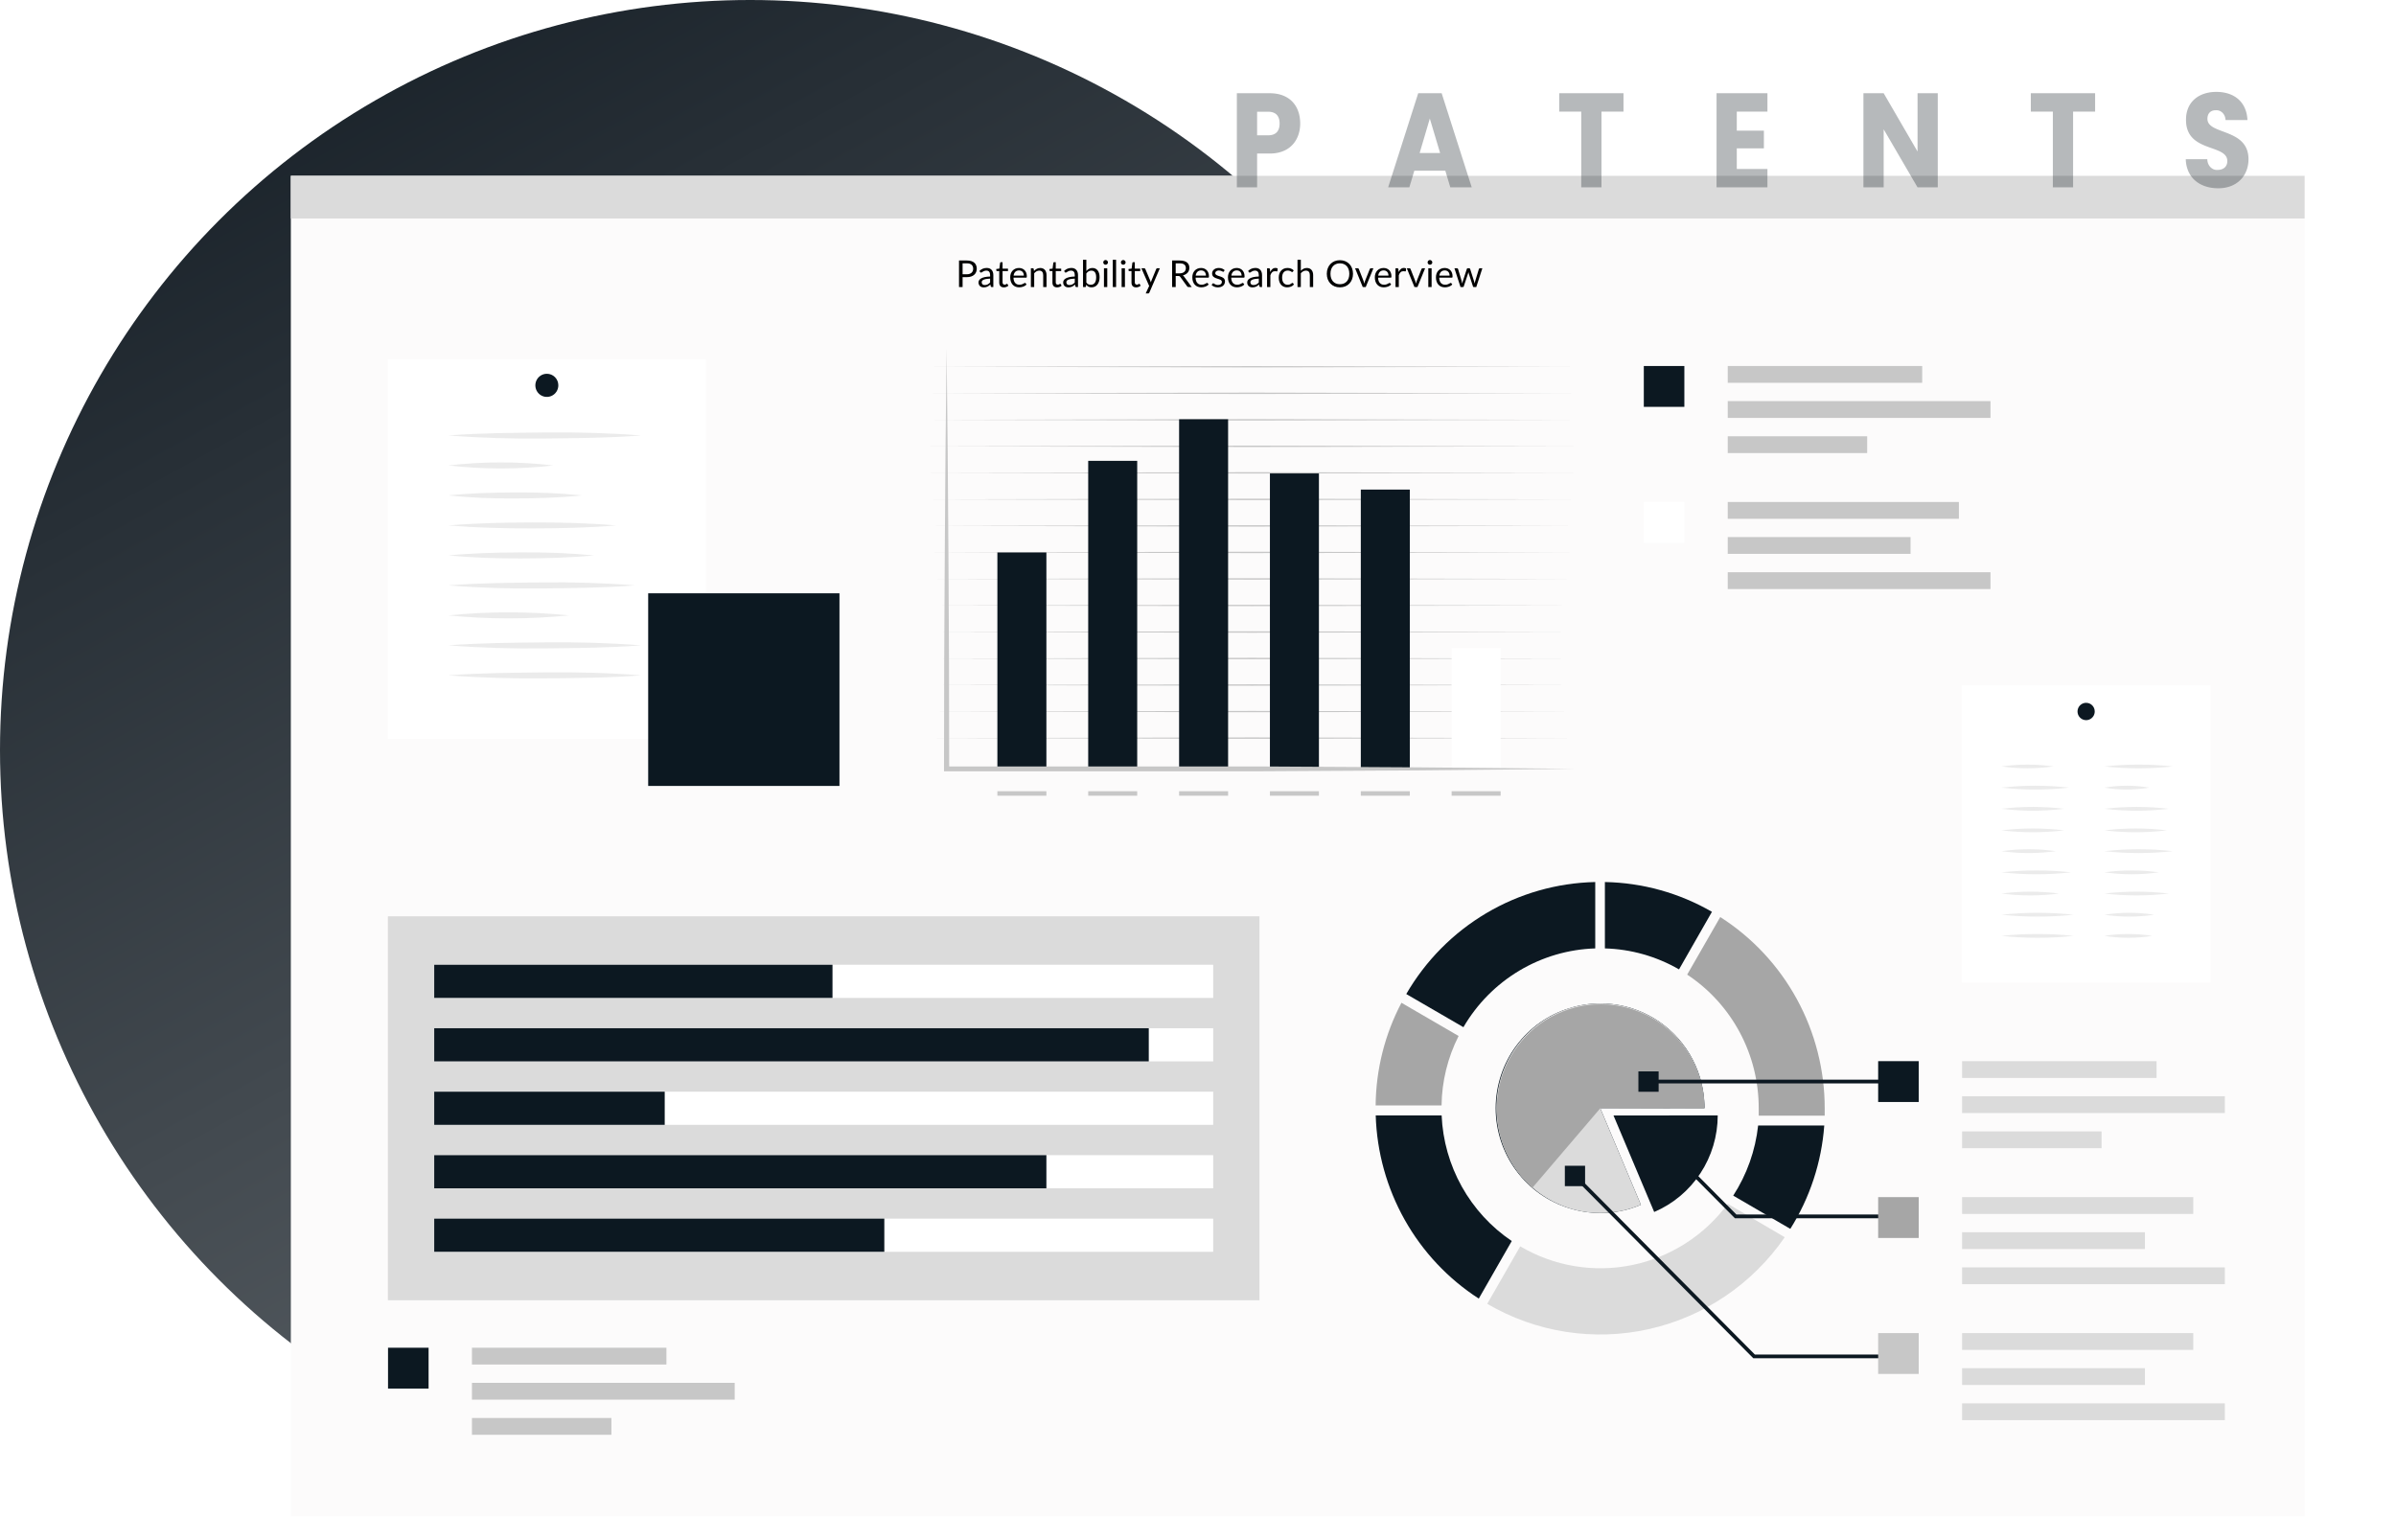 <?xml version="1.0" encoding="UTF-8" standalone="no"?>
<svg
   xmlns:dc="http://purl.org/dc/elements/1.1/"
   xmlns:cc="http://creativecommons.org/ns#"
   xmlns:rdf="http://www.w3.org/1999/02/22-rdf-syntax-ns#"
   xmlns:svg="http://www.w3.org/2000/svg"
   xmlns="http://www.w3.org/2000/svg"
   xmlns:sodipodi="http://sodipodi.sourceforge.net/DTD/sodipodi-0.dtd"
   xmlns:inkscape="http://www.inkscape.org/namespaces/inkscape"
   width="840"
   height="540"
   viewBox="0 0 840 540"
   version="1.1"
   id="svg10"
   sodipodi:docname="firstPageServicesGrid_ResearchingNewInvention1.svg"
   inkscape:version="1.0.2 (e86c870879, 2021-01-15)">
  <sodipodi:namedview
     pagecolor="#ffffff"
     bordercolor="#666666"
     borderopacity="1"
     objecttolerance="10"
     gridtolerance="10"
     guidetolerance="10"
     inkscape:pageopacity="0"
     inkscape:pageshadow="2"
     inkscape:window-width="1920"
     inkscape:window-height="1015"
     id="namedview12"
     showgrid="false"
     inkscape:zoom="1"
     inkscape:cx="293.0021"
     inkscape:cy="263"
     inkscape:window-x="0"
     inkscape:window-y="0"
     inkscape:window-maximized="1"
     inkscape:current-layer="g653"
     inkscape:snap-global="true" />
  <defs
     id="defs7">
    <linearGradient
       id="linear-gradient"
       x1="-0.069"
       y1="-0.03"
       x2="0.5"
       y2="1"
       gradientUnits="objectBoundingBox">
      <stop
         offset="0"
         stop-color="#0d161e"
         id="stop2" />
      <stop
         offset="1"
         stop-color="#5d6368"
         id="stop4" />
    </linearGradient>
    <linearGradient
       id="linear-gradient-3"
       x1="58.252"
       x2="58.252"
       y2="101.01"
       gradientUnits="userSpaceOnUse"
       gradientTransform="matrix(3.044,0,0,0.29,431.053,65.682)"
       y1="0">
      <stop
         offset="0"
         stop-color="#0d161e"
         stop-opacity="0.302"
         id="stop705" />
      <stop
         offset="1"
         stop-color="#c2c5c7"
         stop-opacity="0.071"
         id="stop707" />
    </linearGradient>
    <filter
       style="color-interpolation-filters:sRGB;"
       inkscape:label="Drop Shadow"
       id="filter733">
      <feFlood
         flood-opacity="0.498"
         flood-color="rgb(0,0,0)"
         result="flood"
         id="feFlood723" />
      <feComposite
         in="flood"
         in2="SourceGraphic"
         operator="in"
         result="composite1"
         id="feComposite725" />
      <feGaussianBlur
         in="composite1"
         stdDeviation="3"
         result="blur"
         id="feGaussianBlur727" />
      <feOffset
         dx="6"
         dy="6"
         result="offset"
         id="feOffset729" />
      <feComposite
         in="SourceGraphic"
         in2="offset"
         operator="over"
         result="fbSourceGraphic"
         id="feComposite731" />
      <feColorMatrix
         result="fbSourceGraphicAlpha"
         in="fbSourceGraphic"
         values="0 0 0 -1 0 0 0 0 -1 0 0 0 0 -1 0 0 0 0 1 0"
         id="feColorMatrix939" />
      <feFlood
         id="feFlood941"
         flood-opacity="0.502"
         flood-color="rgb(0,0,0)"
         result="flood"
         in="fbSourceGraphic" />
      <feComposite
         in2="fbSourceGraphic"
         id="feComposite943"
         in="flood"
         operator="in"
         result="composite1" />
      <feGaussianBlur
         id="feGaussianBlur945"
         in="composite1"
         stdDeviation="3"
         result="blur" />
      <feOffset
         id="feOffset947"
         dx="6"
         dy="-11"
         result="offset" />
      <feComposite
         in2="offset"
         id="feComposite949"
         in="fbSourceGraphic"
         operator="over"
         result="composite2" />
    </filter>
  </defs>
  <circle
     id="Ellipse_58"
     data-name="Ellipse 58"
     cx="263"
     cy="263"
     r="263"
     fill="url(#linear-gradient)" />
  <g
     style="fill:none;filter:url(#filter733)"
     id="g653"
     transform="translate(89.961,66.651)">
    <path
       d="M 706,0 H 0 v 470 h 706 z"
       fill="#fcfbfb"
       id="path296" />
    <path
       d="M 145.504,64.375 H 34.024 V 197.419 H 145.504 Z"
       fill="#ffffff"
       id="path298" />
    <path
       d="m 93.78,73.433 c 0.005,0.805 -0.227,1.593 -0.668,2.264 -0.441,0.671 -1.07,1.196 -1.807,1.506 -0.737,0.31 -1.549,0.393 -2.333,0.237 -0.784,-0.156 -1.504,-0.543 -2.069,-1.112 -0.565,-0.569 -0.949,-1.294 -1.104,-2.084 -0.155,-0.79 -0.073,-1.608 0.235,-2.35 0.308,-0.743 0.829,-1.376 1.495,-1.82 0.666,-0.444 1.449,-0.678 2.248,-0.673 0.526,0 1.046,0.104 1.532,0.307 0.486,0.203 0.927,0.499 1.299,0.874 0.372,0.374 0.666,0.819 0.868,1.308 0.201,0.489 0.305,1.013 0.305,1.543 z"
       fill="#0c1821"
       id="path300" />
    <path
       d="m 55.233,91.026 c 11.281,-0.864 22.561,-0.916 33.79,-1.047 11.229,-0.131 22.536,0.183 33.79,1.047 -11.28,0.89 -22.535,0.942 -33.79,1.073 -11.255,0.131 -22.509,-0.183 -33.79,-1.073 z"
       fill="#ebebeb"
       id="path302" />
    <path
       d="m 55.233,101.55 c 12.219,-1.431 24.561,-1.431 36.779,0 -12.22,1.396 -24.558,1.396 -36.779,0 z"
       fill="#ebebeb"
       id="path304" />
    <path
       d="m 55.233,112.048 c 7.798,-0.812 15.595,-0.995 23.393,-1.047 7.798,-0.053 15.595,0.235 23.392,1.047 -7.797,0.838 -15.595,1.021 -23.392,1.073 -7.798,0.053 -15.543,-0.235 -23.393,-1.073 z"
       fill="#ebebeb"
       id="path306" />
    <path
       d="m 55.233,122.572 c 9.799,-0.811 19.598,-1.021 29.397,-1.047 9.799,-0.026 19.598,0.21 29.371,1.047 -9.773,0.838 -19.572,1.021 -29.371,1.048 -9.799,0.026 -19.598,-0.236 -29.397,-1.048 z"
       fill="#ebebeb"
       id="path308" />
    <path
       d="m 55.233,133.096 c 8.525,-0.838 17.025,-1.021 25.524,-1.073 8.499,-0.053 17.025,0.235 25.55,1.073 -8.525,0.812 -17.025,1.021 -25.55,1.047 -8.525,0.027 -16.999,-0.235 -25.524,-1.047 z"
       fill="#ebebeb"
       id="path310" />
    <path
       d="m 55.233,143.594 c 10.891,-0.864 21.782,-0.916 32.672,-1.047 10.891,-0.131 21.807,0.183 32.698,1.047 -10.891,0.89 -21.782,0.943 -32.698,1.074 -10.917,0.131 -21.781,-0.184 -32.672,-1.074 z"
       fill="#ebebeb"
       id="path312" />
    <path
       d="m 55.233,154.119 c 14.035,-1.432 28.177,-1.432 42.211,0 -14.036,1.396 -28.175,1.396 -42.211,0 z"
       fill="#ebebeb"
       id="path314" />
    <path
       d="m 55.233,164.616 c 11.281,-0.864 22.561,-0.916 33.79,-1.047 11.229,-0.131 22.536,0.183 33.79,1.047 -11.28,0.89 -22.535,0.943 -33.79,1.074 -11.255,0.131 -22.509,-0.184 -33.79,-1.074 z"
       fill="#ebebeb"
       id="path316" />
    <path
       d="m 55.233,175.141 c 11.281,-0.864 22.561,-0.917 33.79,-1.048 11.229,-0.131 22.536,0.157 33.79,1.048 -11.28,0.89 -22.535,0.942 -33.79,1.047 -11.255,0.104 -22.509,-0.184 -33.79,-1.047 z"
       fill="#ebebeb"
       id="path318" />
    <path
       d="M 673.042,178.675 H 585.76 v 104.168 h 87.282 z"
       fill="#ffffff"
       id="path320" />
    <path
       d="m 632.416,187.785 c 0.005,0.602 -0.167,1.192 -0.495,1.695 -0.329,0.502 -0.798,0.896 -1.348,1.13 -0.551,0.233 -1.158,0.297 -1.744,0.183 -0.587,-0.114 -1.126,-0.401 -1.551,-0.825 -0.424,-0.424 -0.714,-0.965 -0.832,-1.554 -0.119,-0.59 -0.06,-1.202 0.167,-1.759 0.227,-0.556 0.614,-1.032 1.11,-1.367 0.497,-0.335 1.081,-0.513 1.678,-0.513 0.395,-0.004 0.786,0.072 1.152,0.221 0.366,0.15 0.698,0.371 0.978,0.651 0.281,0.28 0.503,0.613 0.655,0.98 0.152,0.367 0.23,0.761 0.23,1.158 z"
       fill="#0c1821"
       id="path322" />
    <path
       d="m 599.744,207.08 c 6.035,-0.86 12.16,-0.86 18.195,0 -6.035,0.859 -12.16,0.859 -18.195,0 z"
       fill="#ebebeb"
       id="path324" />
    <path
       d="m 599.744,214.515 c 7.876,-0.908 15.829,-0.908 23.705,0 -7.878,0.872 -15.827,0.872 -23.705,0 z"
       fill="#ebebeb"
       id="path326" />
    <path
       d="m 599.744,221.924 c 7.296,-0.873 14.668,-0.873 21.963,0 -7.293,0.907 -14.67,0.907 -21.963,0 z"
       fill="#ebebeb"
       id="path328" />
    <path
       d="m 599.744,229.489 c 7.296,-0.872 14.668,-0.872 21.963,0 -7.295,0.873 -14.667,0.873 -21.963,0 z"
       fill="#ebebeb"
       id="path330" />
    <path
       d="m 599.744,236.793 c 6.327,-0.908 12.751,-0.908 19.078,0 -6.33,0.873 -12.748,0.873 -19.078,0 z"
       fill="#ebebeb"
       id="path332" />
    <path
       d="m 599.744,244.202 c 8.121,-0.873 16.311,-0.873 24.433,0 -8.12,0.907 -16.314,0.907 -24.433,0 z"
       fill="#ebebeb"
       id="path334" />
    <path
       d="m 599.744,251.637 c 6.695,-0.873 13.475,-0.873 20.17,0 -6.695,0.873 -13.475,0.873 -20.17,0 z"
       fill="#ebebeb"
       id="path336" />
    <path
       d="m 599.744,259.072 c 8.397,-0.908 16.867,-0.908 25.264,0 -8.399,0.873 -16.865,0.873 -25.264,0 z"
       fill="#ebebeb"
       id="path338" />
    <path
       d="m 599.744,266.481 c 8.399,-0.873 16.865,-0.873 25.264,0 -8.397,0.908 -16.867,0.908 -25.264,0 z"
       fill="#ebebeb"
       id="path340" />
    <path
       d="m 635.821,207.08 c 7.965,-0.873 16,-0.873 23.965,0 -7.965,0.873 -16,0.873 -23.965,0 z"
       fill="#ebebeb"
       id="path342" />
    <path
       d="m 635.821,214.515 c 5.212,-0.908 10.54,-0.908 15.751,0 -5.214,0.872 -10.536,0.872 -15.751,0 z"
       fill="#ebebeb"
       id="path344" />
    <path
       d="m 635.821,221.924 c 7.496,-0.873 15.066,-0.873 22.561,0 -7.493,0.907 -15.067,0.907 -22.561,0 z"
       fill="#ebebeb"
       id="path346" />
    <path
       d="m 635.821,229.489 c 7.287,-0.872 14.651,-0.872 21.938,0 -7.287,0.873 -14.651,0.873 -21.938,0 z"
       fill="#ebebeb"
       id="path348" />
    <path
       d="m 635.821,236.793 c 7.963,-0.907 16.002,-0.907 23.965,0 -7.965,0.873 -16,0.873 -23.965,0 z"
       fill="#ebebeb"
       id="path350" />
    <path
       d="m 635.821,244.202 c 6.33,-0.873 12.748,-0.873 19.078,0 -6.327,0.908 -12.75,0.908 -19.078,0 z"
       fill="#ebebeb"
       id="path352" />
    <path
       d="m 635.821,251.637 c 7.496,-0.872 15.066,-0.872 22.561,0 -7.495,0.873 -15.065,0.873 -22.561,0 z"
       fill="#ebebeb"
       id="path354" />
    <path
       d="m 635.821,259.072 c 5.779,-0.907 11.662,-0.907 17.441,0 -5.781,0.872 -11.66,0.872 -17.441,0 z"
       fill="#ebebeb"
       id="path356" />
    <path
       d="m 635.821,266.481 c 5.546,-0.873 11.193,-0.873 16.739,0 -5.543,0.907 -11.196,0.907 -16.739,0 z"
       fill="#ebebeb"
       id="path358" />
    <path
       d="m 192.342,146.37 h -67.06 v 67.543 h 67.06 z"
       fill="#0c1821"
       id="path360" />
    <path
       d="m 162.815,153.229 c 0,0.797 -0.235,1.576 -0.674,2.239 -0.44,0.663 -1.065,1.18 -1.797,1.485 -0.731,0.305 -1.536,0.385 -2.313,0.23 -0.776,-0.156 -1.489,-0.54 -2.049,-1.104 -0.56,-0.563 -0.941,-1.282 -1.096,-2.064 -0.154,-0.782 -0.075,-1.593 0.228,-2.329 0.303,-0.737 0.816,-1.367 1.474,-1.81 0.659,-0.443 1.433,-0.679 2.224,-0.679 0.526,0 1.046,0.104 1.532,0.307 0.486,0.202 0.927,0.499 1.299,0.874 0.371,0.374 0.666,0.819 0.867,1.308 0.202,0.489 0.305,1.013 0.305,1.543 z"
       fill="#0c1821"
       id="path362" />
    <path
       d="M 706,0 H 0 v 14.948 h 706 z"
       fill="#dbdbdb"
       id="path364" />
    <path
       d="m 223.767,66.94 113.196,-0.235 113.222,0.235 -113.222,0.235 z"
       fill="#c7c7c7"
       id="path366" />
    <path
       d="M 223.767,76.235 336.963,75.999 450.185,76.235 336.963,76.497 Z"
       fill="#c7c7c7"
       id="path368" />
    <path
       d="m 223.767,85.555 113.196,-0.262 113.222,0.262 -113.222,0.236 z"
       fill="#c7c7c7"
       id="path370" />
    <path
       d="m 223.767,94.848 113.196,-0.262 113.222,0.262 -113.222,0.236 z"
       fill="#c7c7c7"
       id="path372" />
    <path
       d="m 223.767,104.141 113.196,-0.235 113.222,0.235 -113.222,0.235 z"
       fill="#c7c7c7"
       id="path374" />
    <path
       d="m 223.767,113.436 113.196,-0.236 113.222,0.236 -113.222,0.262 z"
       fill="#c7c7c7"
       id="path376" />
    <path
       d="m 223.767,122.729 113.196,-0.235 113.222,0.235 -113.222,0.262 z"
       fill="#c7c7c7"
       id="path378" />
    <path
       d="m 223.767,132.049 113.196,-0.262 113.222,0.262 -113.222,0.236 z"
       fill="#c7c7c7"
       id="path380" />
    <path
       d="m 223.767,141.343 113.196,-0.262 113.222,0.262 -113.222,0.236 z"
       fill="#c7c7c7"
       id="path382" />
    <path
       d="m 223.767,150.636 113.196,-0.235 113.222,0.235 -113.222,0.235 z"
       fill="#c7c7c7"
       id="path384" />
    <path
       d="m 223.767,159.93 113.196,-0.235 113.222,0.235 -113.222,0.262 z"
       fill="#c7c7c7"
       id="path386" />
    <path
       d="m 223.767,169.25 113.196,-0.262 113.222,0.262 -113.222,0.236 z"
       fill="#c7c7c7"
       id="path388" />
    <path
       d="m 223.767,178.544 113.196,-0.262 113.222,0.262 -113.222,0.236 z"
       fill="#c7c7c7"
       id="path390" />
    <path
       d="m 223.767,187.837 113.196,-0.235 113.222,0.235 -113.222,0.235 z"
       fill="#c7c7c7"
       id="path392" />
    <path
       d="m 223.767,197.131 113.196,-0.235 113.222,0.235 -113.222,0.262 z"
       fill="#c7c7c7"
       id="path394" />
    <path
       d="m 264.886,132.049 h -17.18 v 75.947 h 17.18 z"
       fill="#0c1821"
       id="path396" />
    <path
       d="M 296.727,99.927 H 279.546 V 207.996 h 17.181 z"
       fill="#ffffff"
       id="path398"
       style="fill:#0c1821;fill-opacity:1" />
    <path
       d="M 328.593,85.345 H 311.412 V 207.996 h 17.181 z"
       fill="#0c1821"
       id="path400" />
    <path
       d="m 360.434,104.351 h -17.181 v 103.618 h 17.181 z"
       fill="#ffffff"
       id="path402"
       style="fill:#0c1821;fill-opacity:1" />
    <path
       d="M 392.3,110.006 H 375.119 V 207.97 H 392.3 Z"
       fill="#0c1821"
       id="path404" />
    <path
       d="M 424.141,165.533 H 406.96 v 42.463 h 17.181 z"
       fill="#ffffff"
       id="path406" />
    <path
       d="m 229.901,60.422 0.39,36.887 0.26,36.887 c 0.173,24.609 0.26,49.2 0.26,73.774 l -0.91,-0.89 h 55.077 55.052 l 55.077,0.314 55.078,0.523 -55.078,0.55 -55.077,0.314 h -55.052 -55.077 -0.91 v -0.916 c 0,-24.591 0.087,-49.182 0.26,-73.774 l 0.26,-36.886 z"
       fill="#c7c7c7"
       id="path408" />
    <path
       d="m 264.886,215.771 h -17.18 v 1.571 h 17.18 z"
       fill="#c7c7c7"
       id="path410" />
    <path
       d="m 296.727,215.771 h -17.181 v 1.571 h 17.181 z"
       fill="#c7c7c7"
       id="path412" />
    <path
       d="m 328.593,215.771 h -17.181 v 1.571 h 17.181 z"
       fill="#c7c7c7"
       id="path414" />
    <path
       d="m 360.434,215.771 h -17.181 v 1.571 h 17.181 z"
       fill="#c7c7c7"
       id="path416" />
    <path
       d="m 392.3,215.771 h -17.181 v 1.571 H 392.3 Z"
       fill="#c7c7c7"
       id="path418" />
    <path
       d="M 424.141,215.771 H 406.96 v 1.571 h 17.181 z"
       fill="#c7c7c7"
       id="path420" />
    <path
       d="M 131.676,410.887 H 63.499 v 5.89 h 68.177 z"
       fill="#c7c7c7"
       id="path422" />
    <path
       d="M 155.615,423.191 H 63.499 v 5.89 h 92.116 z"
       fill="#c7c7c7"
       id="path424" />
    <path
       d="M 112.39,435.522 H 63.499 v 5.89 H 112.39 Z"
       fill="#c7c7c7"
       id="path426" />
    <path
       d="M 48.294,410.887 H 34.076 v 14.32 h 14.218 z"
       fill="#0c1821"
       id="path428" />
    <path
       d="m 571.932,66.679 h -68.177 v 5.89 h 68.177 z"
       fill="#c7c7c7"
       id="path430" />
    <path
       d="m 595.871,78.984 h -92.116 v 5.89 h 92.116 z"
       fill="#c7c7c7"
       id="path432" />
    <path
       d="m 552.646,91.314 h -48.891 v 5.89 h 48.891 z"
       fill="#c7c7c7"
       id="path434" />
    <path
       d="m 488.549,66.679 h -14.217 v 14.32 h 14.217 z"
       fill="#0c1821"
       id="path436" />
    <path
       d="m 584.798,114.352 h -81.043 v 5.89 h 81.043 z"
       fill="#c7c7c7"
       id="path438" />
    <path
       d="m 567.851,126.656 h -64.096 v 5.891 h 64.096 z"
       fill="#c7c7c7"
       id="path440" />
    <path
       d="m 595.871,138.987 h -92.116 v 5.89 h 92.116 z"
       fill="#c7c7c7"
       id="path442" />
    <path
       d="m 488.549,114.352 h -14.217 v 14.32 h 14.217 z"
       fill="#ffffff"
       id="path444" />
    <path
       d="M 339.588,259.622 H 34.024 V 394.236 H 339.588 Z"
       fill="#dbdbdb"
       id="path446" />
    <path
       d="m 323.369,276.612 h -273.1 v 11.624 h 273.1 z"
       fill="#ffffff"
       id="path448" />
    <path
       d="M 189.899,276.612 H 50.269 v 11.624 h 139.63 z"
       fill="#0c1821"
       id="path450" />
    <path
       d="m 323.369,298.865 h -273.1 v 11.624 h 273.1 z"
       fill="#ffffff"
       id="path452" />
    <path
       d="M 300.782,298.865 H 50.269 v 11.624 h 250.513 z"
       fill="#0c1821"
       id="path454" />
    <path
       d="m 323.369,321.117 h -273.1 v 11.624 h 273.1 z"
       fill="#ffffff"
       id="path456" />
    <path
       d="m 131.079,321.117 h -80.81 v 11.624 h 80.81 z"
       fill="#0c1821"
       id="path458" />
    <path
       d="m 323.369,343.37 h -273.1 v 11.623 h 273.1 z"
       fill="#ffffff"
       id="path460" />
    <path
       d="M 264.887,343.37 H 50.269 v 11.623 h 214.618 z"
       fill="#0c1821"
       id="path462" />
    <path
       d="m 323.369,365.622 h -273.1 v 11.624 h 273.1 z"
       fill="#ffffff"
       id="path464" />
    <path
       d="M 208.068,365.622 H 50.269 v 11.624 h 157.799 z"
       fill="#0c1821"
       id="path466" />
    <path
       d="m 537.597,332.977 c -0.95,12.879 -5.039,25.324 -11.905,36.232 l -20.014,-11.65 c 4.783,-7.392 7.775,-15.812 8.733,-24.582 z"
       fill="#0c1821"
       id="path468" />
    <path
       d="m 537.752,326.903 c 0,0.864 0,1.702 0,2.618 h -23.133 c 0,-0.838 0,-1.676 0,-2.618 0.007,-9.29 -2.282,-18.436 -6.661,-26.612 -4.379,-8.176 -10.71,-15.126 -18.421,-20.223 l 11.592,-20.184 c 11.218,7.157 20.457,17.054 26.86,28.771 6.403,11.717 9.761,24.874 9.763,38.248 z"
       fill="#a6a6a6"
       id="path470" />
    <path
       d="m 498.218,258.051 -11.54,20.185 c -7.928,-4.577 -16.858,-7.105 -25.992,-7.357 v -23.273 c 13.184,0.241 26.095,3.834 37.532,10.445 z"
       fill="#0c1821"
       id="path472" />
    <path
       d="m 457.307,247.606 v 23.273 c -9.394,0.292 -18.56,2.979 -26.642,7.809 -8.082,4.831 -14.816,11.646 -19.572,19.81 l -20.04,-11.623 c 6.786,-11.707 16.441,-21.464 28.041,-28.34 11.6,-6.875 24.757,-10.638 38.213,-10.929 z"
       fill="#0c1821"
       id="path474" />
    <path
       d="m 409.403,301.587 c -3.821,7.547 -5.866,15.877 -5.978,24.347 h -23.107 c 0.103,-12.556 3.205,-24.903 9.045,-35.997 z"
       fill="#a6a6a6"
       id="path476" />
    <path
       d="m 428.04,373.476 -11.567,20.185 c -10.751,-6.94 -19.66,-16.416 -25.956,-27.606 -6.295,-11.19 -9.787,-23.757 -10.173,-36.613 h 23.107 c 0.384,8.768 2.81,17.321 7.081,24.97 4.271,7.65 10.269,14.18 17.508,19.064 z"
       fill="#0c1821"
       id="path478" />
    <path
       d="m 523.743,372.141 c -11.288,16.387 -28.29,27.89 -47.62,32.218 -19.33,4.327 -39.57,1.162 -56.687,-8.866 l 11.567,-20.158 c 11.823,6.978 25.787,9.317 39.217,6.568 13.429,-2.749 25.379,-10.391 33.561,-21.464 z"
       fill="#dbdbdb"
       id="path480" />
    <path
       d="m 500.246,329.442 c -0.007,7.221 -2.123,14.281 -6.084,20.299 -3.96,6.019 -9.591,10.732 -16.192,13.551 l -14.269,-33.85 z"
       fill="#0c1821"
       id="path482" />
    <path
       d="m 459.074,326.929 14.244,33.85 c -1.118,0.445 -2.235,0.89 -3.353,1.231 -3.51,1.094 -7.164,1.65 -10.839,1.649 -3.674,-0.006 -7.327,-0.562 -10.839,-1.649 -7.486,-2.272 -14.047,-6.912 -18.711,-13.232 -4.664,-6.321 -7.182,-13.987 -7.182,-21.862 0,-7.875 2.518,-15.541 7.182,-21.862 4.664,-6.32 11.225,-10.96 18.711,-13.232 7.061,-2.198 14.617,-2.198 21.678,0 5.652,1.759 10.792,4.878 14.977,9.089 4.185,4.21 7.288,9.385 9.04,15.075 1.076,3.538 1.628,7.217 1.637,10.917 z"
       fill="#0c1821"
       id="path484" />
    <path
       d="m 459.074,326.929 14.244,33.85 c -1.118,0.445 -2.236,0.89 -3.353,1.231 -3.511,1.094 -7.164,1.65 -10.839,1.649 -7.786,0.013 -15.371,-2.49 -21.641,-7.141 -6.269,-4.651 -10.892,-11.205 -13.188,-18.698 -2.218,-7.107 -2.218,-14.727 0,-21.834 2.301,-7.488 6.926,-14.036 13.195,-18.682 6.268,-4.646 13.851,-7.145 21.634,-7.131 9.651,0 18.907,3.862 25.731,10.735 6.824,6.874 10.658,16.196 10.658,25.916 z"
       fill="#dbdbdb"
       id="path486" />
    <path
       d="m 459.074,326.929 -23.783,27.855 c -4.588,-4.022 -8.102,-9.137 -10.221,-14.879 -2.119,-5.743 -2.776,-11.928 -1.909,-17.992 0.867,-6.063 3.228,-11.812 6.869,-16.719 3.641,-4.907 8.446,-8.816 13.974,-11.371 5.528,-2.555 11.604,-3.673 17.672,-3.253 6.068,0.421 11.934,2.366 17.063,5.659 5.129,3.293 9.356,7.828 12.296,13.191 2.94,5.363 4.498,11.383 4.532,17.509 z"
       fill="#a6a6a6"
       id="path488" />
    <path
       d="m 563.589,414.578 h -50.867 l -63.005,-63.459 0.936,-0.916 62.615,63.066 h 50.321 z"
       fill="#0c1821"
       id="path490" />
    <path
       d="m 453.746,347.088 h -7.096 v 7.147 h 7.096 z"
       fill="#0c1821"
       id="path492" />
    <path
       d="m 563.589,365.492 h -57.313 l -27.214,-27.41 0.91,-0.943 26.824,27.044 h 56.793 z"
       fill="#0c1821"
       id="path494" />
    <path
       d="m 483.039,334.05 h -7.07 v 7.147 h 7.07 z"
       fill="#0c1821"
       id="path496" />
    <path
       d="m 563.589,316.903 h -86.684 v 1.309 h 86.684 z"
       fill="#0c1821"
       id="path498" />
    <path
       d="m 479.53,313.997 h -7.096 v 7.147 h 7.096 z"
       fill="#0c1821"
       id="path500" />
    <path
       d="m 654.094,310.41 h -68.178 v 5.89 h 68.178 z"
       fill="#dbdbdb"
       id="path502" />
    <path
       d="m 678.032,322.714 h -92.116 v 5.891 h 92.116 z"
       fill="#dbdbdb"
       id="path504" />
    <path
       d="m 634.807,335.045 h -48.891 v 5.89 h 48.891 z"
       fill="#dbdbdb"
       id="path506" />
    <path
       d="m 570.711,310.41 h -14.218 v 14.32 h 14.218 z"
       fill="#0c1821"
       id="path508" />
    <path
       d="m 666.96,358.083 h -81.044 v 5.89 h 81.044 z"
       fill="#dbdbdb"
       id="path510" />
    <path
       d="m 650.013,370.387 h -64.097 v 5.89 h 64.097 z"
       fill="#dbdbdb"
       id="path512" />
    <path
       d="m 678.032,382.718 h -92.116 v 5.89 h 92.116 z"
       fill="#dbdbdb"
       id="path514" />
    <path
       d="m 570.711,358.083 h -14.218 v 14.32 h 14.218 z"
       fill="#a6a6a6"
       id="path516" />
    <path
       d="m 666.96,405.756 h -81.044 v 5.89 h 81.044 z"
       fill="#dbdbdb"
       id="path518" />
    <path
       d="m 650.013,418.06 h -64.097 v 5.89 h 64.097 z"
       fill="#dbdbdb"
       id="path520" />
    <path
       d="m 678.032,430.391 h -92.116 v 5.89 h 92.116 z"
       fill="#dbdbdb"
       id="path522" />
    <path
       d="m 570.711,405.756 h -14.218 v 14.32 h 14.218 z"
       fill="#c7c7c7"
       id="path524" />
    <path
       d="m 237.004,34.515 c 0.36,0 0.676,-0.048 0.949,-0.143 0.278,-0.095 0.51,-0.228 0.696,-0.397 0.191,-0.173 0.334,-0.379 0.429,-0.618 0.095,-0.238 0.143,-0.5 0.143,-0.786 0,-0.594 -0.184,-1.057 -0.553,-1.391 -0.364,-0.334 -0.918,-0.5 -1.664,-0.5 h -1.495 v 3.835 z m 0,-4.83 c 0.59,0 1.101,0.069 1.534,0.208 0.438,0.134 0.8,0.327 1.086,0.579 0.286,0.251 0.498,0.555 0.637,0.91 0.143,0.355 0.214,0.752 0.214,1.19 0,0.433 -0.075,0.83 -0.227,1.19 -0.152,0.36 -0.375,0.669 -0.67,0.929 -0.29,0.26 -0.652,0.464 -1.085,0.611 -0.429,0.143 -0.925,0.214 -1.489,0.214 h -1.495 V 39 h -1.254 v -9.315 z m 8.151,6.351 c -0.533,0.017 -0.988,0.061 -1.365,0.13 -0.373,0.065 -0.678,0.152 -0.917,0.26 -0.234,0.108 -0.405,0.236 -0.513,0.384 -0.104,0.147 -0.156,0.312 -0.156,0.494 0,0.173 0.028,0.323 0.084,0.449 0.057,0.126 0.133,0.23 0.228,0.312 0.1,0.078 0.214,0.137 0.344,0.175 0.135,0.035 0.278,0.052 0.429,0.052 0.204,0 0.39,-0.019 0.559,-0.059 0.169,-0.043 0.328,-0.104 0.475,-0.182 0.152,-0.078 0.295,-0.171 0.429,-0.28 0.139,-0.108 0.273,-0.232 0.403,-0.37 z m -3.738,-2.691 c 0.364,-0.351 0.757,-0.613 1.177,-0.786 0.42,-0.173 0.886,-0.26 1.397,-0.26 0.369,0 0.696,0.061 0.982,0.182 0.286,0.121 0.526,0.29 0.721,0.507 0.195,0.217 0.343,0.479 0.442,0.786 0.1,0.308 0.15,0.646 0.15,1.014 V 39 h -0.514 c -0.112,0 -0.199,-0.017 -0.26,-0.052 -0.06,-0.039 -0.108,-0.113 -0.143,-0.221 l -0.13,-0.624 c -0.173,0.16 -0.342,0.303 -0.507,0.429 -0.164,0.121 -0.338,0.225 -0.52,0.312 -0.182,0.082 -0.377,0.145 -0.585,0.189 -0.203,0.048 -0.431,0.071 -0.682,0.071 -0.256,0 -0.496,-0.035 -0.722,-0.104 -0.225,-0.074 -0.422,-0.182 -0.591,-0.325 -0.165,-0.143 -0.297,-0.323 -0.397,-0.539 -0.095,-0.221 -0.143,-0.481 -0.143,-0.78 0,-0.26 0.072,-0.509 0.215,-0.748 0.143,-0.243 0.375,-0.457 0.695,-0.643 0.321,-0.186 0.739,-0.338 1.255,-0.455 0.516,-0.121 1.148,-0.191 1.898,-0.208 V 34.788 c 0,-0.511 -0.111,-0.897 -0.332,-1.157 -0.221,-0.264 -0.543,-0.397 -0.968,-0.397 -0.286,0 -0.527,0.037 -0.722,0.111 -0.19,0.069 -0.357,0.149 -0.5,0.24 -0.139,0.087 -0.26,0.167 -0.364,0.24 -0.1,0.069 -0.199,0.104 -0.299,0.104 -0.078,0 -0.145,-0.019 -0.202,-0.059 -0.056,-0.043 -0.104,-0.095 -0.143,-0.156 z m 8.564,5.759 c -0.52,0 -0.921,-0.145 -1.203,-0.435 -0.277,-0.29 -0.416,-0.709 -0.416,-1.254 v -4.03 h -0.793 c -0.069,0 -0.127,-0.019 -0.175,-0.059 -0.048,-0.043 -0.072,-0.108 -0.072,-0.195 V 32.669 l 1.079,-0.137 0.267,-2.034 c 0.013,-0.065 0.041,-0.117 0.084,-0.156 0.048,-0.043 0.109,-0.065 0.182,-0.065 h 0.585 v 2.268 h 1.905 v 0.839 h -1.905 v 3.952 c 0,0.277 0.068,0.483 0.202,0.618 0.134,0.134 0.308,0.202 0.52,0.202 0.121,0 0.225,-0.015 0.312,-0.045 0.091,-0.035 0.169,-0.071 0.234,-0.111 0.065,-0.039 0.119,-0.074 0.162,-0.104 0.048,-0.035 0.089,-0.052 0.124,-0.052 0.061,0 0.115,0.037 0.162,0.111 l 0.338,0.552 c -0.199,0.186 -0.439,0.334 -0.721,0.442 -0.282,0.104 -0.572,0.156 -0.871,0.156 z m 7.007,-4.114 c 0,-0.269 -0.039,-0.513 -0.117,-0.735 -0.074,-0.225 -0.185,-0.418 -0.332,-0.579 -0.143,-0.165 -0.318,-0.29 -0.526,-0.377 -0.208,-0.091 -0.445,-0.137 -0.709,-0.137 -0.555,0 -0.994,0.163 -1.319,0.487 -0.321,0.321 -0.52,0.767 -0.598,1.339 z m 0.936,3.087 c -0.143,0.173 -0.315,0.325 -0.514,0.455 -0.199,0.126 -0.414,0.23 -0.643,0.312 -0.226,0.082 -0.46,0.143 -0.702,0.182 -0.243,0.043 -0.484,0.065 -0.722,0.065 -0.455,0 -0.875,-0.076 -1.261,-0.228 -0.381,-0.156 -0.713,-0.381 -0.994,-0.676 -0.278,-0.299 -0.494,-0.667 -0.65,-1.105 -0.156,-0.438 -0.234,-0.94 -0.234,-1.508 0,-0.459 0.069,-0.888 0.208,-1.287 0.143,-0.399 0.346,-0.743 0.611,-1.034 0.264,-0.295 0.587,-0.524 0.968,-0.689 0.381,-0.169 0.81,-0.254 1.287,-0.254 0.394,0 0.758,0.067 1.092,0.202 0.338,0.13 0.628,0.321 0.871,0.572 0.247,0.247 0.44,0.555 0.579,0.923 0.138,0.364 0.208,0.78 0.208,1.248 0,0.182 -0.02,0.303 -0.059,0.364 -0.039,0.061 -0.113,0.091 -0.221,0.091 h -4.4 c 0.013,0.416 0.069,0.778 0.169,1.085 0.104,0.308 0.247,0.566 0.429,0.773 0.182,0.204 0.398,0.357 0.65,0.462 0.251,0.1 0.533,0.149 0.845,0.149 0.29,0 0.539,-0.033 0.747,-0.098 0.212,-0.069 0.394,-0.143 0.546,-0.221 0.152,-0.078 0.277,-0.149 0.377,-0.214 0.104,-0.069 0.193,-0.104 0.267,-0.104 0.095,0 0.169,0.037 0.221,0.111 z m 2.617,-4.706 c 0.143,-0.16 0.294,-0.305 0.455,-0.435 0.16,-0.13 0.329,-0.24 0.507,-0.332 0.182,-0.095 0.372,-0.167 0.572,-0.214 0.203,-0.052 0.422,-0.078 0.656,-0.078 0.36,0 0.676,0.061 0.949,0.182 0.278,0.117 0.507,0.286 0.689,0.507 0.187,0.217 0.327,0.479 0.423,0.786 0.095,0.308 0.143,0.648 0.143,1.02 V 39 h -1.164 v -4.192 c 0,-0.498 -0.115,-0.884 -0.344,-1.157 -0.226,-0.277 -0.57,-0.416 -1.034,-0.416 -0.342,0 -0.663,0.082 -0.962,0.247 -0.294,0.165 -0.567,0.388 -0.819,0.669 V 39 h -1.163 v -6.585 h 0.695 c 0.165,0 0.267,0.08 0.306,0.24 z m 8.089,5.733 c -0.52,0 -0.92,-0.145 -1.202,-0.435 -0.277,-0.29 -0.416,-0.709 -0.416,-1.254 v -4.03 h -0.793 c -0.069,0 -0.128,-0.019 -0.176,-0.059 -0.047,-0.043 -0.071,-0.108 -0.071,-0.195 V 32.669 l 1.079,-0.137 0.266,-2.034 c 0.013,-0.065 0.042,-0.117 0.085,-0.156 0.048,-0.043 0.108,-0.065 0.182,-0.065 h 0.585 v 2.268 h 1.904 v 0.839 h -1.904 v 3.952 c 0,0.277 0.067,0.483 0.201,0.618 0.135,0.134 0.308,0.202 0.52,0.202 0.122,0 0.226,-0.015 0.312,-0.045 0.091,-0.035 0.169,-0.071 0.234,-0.111 0.065,-0.039 0.12,-0.074 0.163,-0.104 0.048,-0.035 0.089,-0.052 0.123,-0.052 0.061,0 0.115,0.037 0.163,0.111 l 0.338,0.552 c -0.199,0.186 -0.44,0.334 -0.722,0.442 -0.281,0.104 -0.572,0.156 -0.871,0.156 z m 6.207,-3.068 c -0.533,0.017 -0.988,0.061 -1.365,0.13 -0.373,0.065 -0.679,0.152 -0.917,0.26 -0.234,0.108 -0.405,0.236 -0.513,0.384 -0.104,0.147 -0.156,0.312 -0.156,0.494 0,0.173 0.028,0.323 0.084,0.449 0.056,0.126 0.132,0.23 0.228,0.312 0.099,0.078 0.214,0.137 0.344,0.175 0.134,0.035 0.277,0.052 0.429,0.052 0.204,0 0.39,-0.019 0.559,-0.059 0.169,-0.043 0.327,-0.104 0.475,-0.182 0.151,-0.078 0.294,-0.171 0.429,-0.28 0.138,-0.108 0.273,-0.232 0.403,-0.37 z m -3.738,-2.691 c 0.364,-0.351 0.756,-0.613 1.177,-0.786 0.42,-0.173 0.886,-0.26 1.397,-0.26 0.368,0 0.696,0.061 0.982,0.182 0.286,0.121 0.526,0.29 0.721,0.507 0.195,0.217 0.342,0.479 0.442,0.786 0.1,0.308 0.15,0.646 0.15,1.014 V 39 h -0.514 c -0.113,0 -0.199,-0.017 -0.26,-0.052 -0.061,-0.039 -0.108,-0.113 -0.143,-0.221 l -0.13,-0.624 c -0.173,0.16 -0.342,0.303 -0.507,0.429 -0.165,0.121 -0.338,0.225 -0.52,0.312 -0.182,0.082 -0.377,0.145 -0.585,0.189 -0.204,0.048 -0.431,0.071 -0.682,0.071 -0.256,0 -0.497,-0.035 -0.722,-0.104 -0.225,-0.074 -0.422,-0.182 -0.591,-0.325 -0.165,-0.143 -0.297,-0.323 -0.397,-0.539 -0.095,-0.221 -0.143,-0.481 -0.143,-0.78 0,-0.26 0.072,-0.509 0.215,-0.748 0.143,-0.243 0.374,-0.457 0.695,-0.643 0.321,-0.186 0.739,-0.338 1.255,-0.455 0.515,-0.121 1.148,-0.191 1.898,-0.208 V 34.788 c 0,-0.511 -0.111,-0.897 -0.332,-1.157 -0.221,-0.264 -0.544,-0.397 -0.968,-0.397 -0.286,0 -0.527,0.037 -0.722,0.111 -0.191,0.069 -0.357,0.149 -0.5,0.24 -0.139,0.087 -0.26,0.167 -0.364,0.24 -0.1,0.069 -0.2,0.104 -0.299,0.104 -0.078,0 -0.146,-0.019 -0.202,-0.059 -0.056,-0.043 -0.104,-0.095 -0.143,-0.156 z m 7.794,4.069 c 0.213,0.286 0.445,0.487 0.696,0.605 0.256,0.117 0.535,0.175 0.838,0.175 0.62,0 1.095,-0.219 1.424,-0.656 0.329,-0.438 0.494,-1.09 0.494,-1.956 0,-0.806 -0.147,-1.397 -0.442,-1.774 -0.29,-0.381 -0.706,-0.572 -1.248,-0.572 -0.377,0 -0.706,0.087 -0.988,0.26 -0.277,0.173 -0.535,0.418 -0.774,0.735 z m 0,-4.05 c 0.278,-0.321 0.59,-0.576 0.936,-0.767 0.351,-0.191 0.754,-0.286 1.209,-0.286 0.386,0 0.733,0.074 1.04,0.221 0.312,0.147 0.577,0.362 0.793,0.643 0.217,0.277 0.382,0.615 0.494,1.014 0.117,0.399 0.176,0.847 0.176,1.345 0,0.533 -0.065,1.018 -0.195,1.456 -0.13,0.438 -0.319,0.812 -0.566,1.125 -0.242,0.308 -0.539,0.548 -0.89,0.722 -0.351,0.169 -0.745,0.254 -1.183,0.254 -0.433,0 -0.8,-0.08 -1.099,-0.24 -0.294,-0.165 -0.552,-0.397 -0.773,-0.696 l -0.059,0.598 C 278.742,38.918 278.642,39 278.477,39 h -0.747 v -9.575 h 1.163 z m 7.333,-0.949 V 39 h -1.157 v -6.585 z m 0.247,-2.067 c 0,0.113 -0.023,0.219 -0.071,0.319 -0.043,0.095 -0.104,0.182 -0.182,0.26 -0.074,0.074 -0.163,0.132 -0.267,0.175 -0.099,0.043 -0.205,0.065 -0.318,0.065 -0.113,0 -0.219,-0.022 -0.319,-0.065 -0.095,-0.043 -0.179,-0.102 -0.253,-0.175 -0.074,-0.078 -0.132,-0.165 -0.176,-0.26 -0.043,-0.1 -0.065,-0.206 -0.065,-0.319 0,-0.113 0.022,-0.219 0.065,-0.319 0.044,-0.104 0.102,-0.193 0.176,-0.267 0.074,-0.078 0.158,-0.139 0.253,-0.182 0.1,-0.043 0.206,-0.065 0.319,-0.065 0.113,0 0.219,0.022 0.318,0.065 0.104,0.043 0.193,0.104 0.267,0.182 0.078,0.074 0.139,0.163 0.182,0.267 0.048,0.1 0.071,0.206 0.071,0.319 z m 2.85,-0.923 V 39 h -1.157 v -9.575 z m 3.099,2.99 V 39 h -1.157 v -6.585 z m 0.247,-2.067 c 0,0.113 -0.024,0.219 -0.072,0.319 -0.043,0.095 -0.104,0.182 -0.182,0.26 -0.073,0.074 -0.162,0.132 -0.266,0.175 -0.1,0.043 -0.206,0.065 -0.319,0.065 -0.112,0 -0.219,-0.022 -0.318,-0.065 -0.096,-0.043 -0.18,-0.102 -0.254,-0.175 -0.073,-0.078 -0.132,-0.165 -0.175,-0.26 -0.044,-0.1 -0.065,-0.206 -0.065,-0.319 0,-0.113 0.021,-0.219 0.065,-0.319 0.043,-0.104 0.102,-0.193 0.175,-0.267 0.074,-0.078 0.158,-0.139 0.254,-0.182 0.099,-0.043 0.206,-0.065 0.318,-0.065 0.113,0 0.219,0.022 0.319,0.065 0.104,0.043 0.193,0.104 0.266,0.182 0.078,0.074 0.139,0.163 0.182,0.267 0.048,0.1 0.072,0.206 0.072,0.319 z m 3.675,8.755 c -0.52,0 -0.921,-0.145 -1.202,-0.435 -0.278,-0.29 -0.416,-0.709 -0.416,-1.254 v -4.03 h -0.793 c -0.07,0 -0.128,-0.019 -0.176,-0.059 -0.047,-0.043 -0.071,-0.108 -0.071,-0.195 V 32.669 l 1.079,-0.137 0.266,-2.034 c 0.013,-0.065 0.041,-0.117 0.085,-0.156 0.047,-0.043 0.108,-0.065 0.182,-0.065 h 0.585 v 2.268 h 1.904 v 0.839 h -1.904 v 3.952 c 0,0.277 0.067,0.483 0.201,0.618 0.135,0.134 0.308,0.202 0.52,0.202 0.122,0 0.226,-0.015 0.312,-0.045 0.091,-0.035 0.169,-0.071 0.234,-0.111 0.065,-0.039 0.119,-0.074 0.163,-0.104 0.047,-0.035 0.089,-0.052 0.123,-0.052 0.061,0 0.115,0.037 0.163,0.111 l 0.338,0.552 c -0.2,0.186 -0.44,0.334 -0.722,0.442 -0.281,0.104 -0.572,0.156 -0.871,0.156 z m 8.319,-6.689 -3.673,8.528 c -0.039,0.087 -0.088,0.156 -0.149,0.208 -0.056,0.052 -0.145,0.078 -0.267,0.078 h -0.858 l 1.203,-2.613 -2.717,-6.201 h 1.001 c 0.1,0 0.178,0.026 0.234,0.078 0.061,0.048 0.102,0.102 0.123,0.163 l 1.762,4.147 c 0.069,0.182 0.128,0.373 0.175,0.572 0.061,-0.204 0.126,-0.397 0.195,-0.579 l 1.71,-4.141 c 0.026,-0.069 0.069,-0.126 0.13,-0.169 0.065,-0.048 0.136,-0.071 0.214,-0.071 z m 6.884,1.781 c 0.364,0 0.685,-0.043 0.962,-0.13 0.282,-0.091 0.516,-0.217 0.702,-0.377 0.191,-0.165 0.334,-0.36 0.429,-0.585 0.096,-0.225 0.143,-0.474 0.143,-0.748 0,-0.555 -0.182,-0.973 -0.546,-1.254 -0.364,-0.282 -0.91,-0.422 -1.638,-0.422 h -1.378 v 3.517 z M 315.85,39 h -1.118 c -0.229,0 -0.398,-0.089 -0.507,-0.267 l -2.418,-3.328 c -0.073,-0.104 -0.153,-0.178 -0.24,-0.221 -0.082,-0.048 -0.212,-0.071 -0.39,-0.071 h -0.956 V 39 h -1.254 v -9.315 h 2.632 c 0.59,0 1.099,0.061 1.528,0.182 0.429,0.117 0.782,0.288 1.059,0.513 0.282,0.225 0.49,0.498 0.624,0.819 0.135,0.316 0.202,0.672 0.202,1.066 0,0.329 -0.052,0.637 -0.156,0.923 -0.104,0.286 -0.256,0.544 -0.455,0.773 -0.195,0.225 -0.436,0.418 -0.722,0.579 -0.281,0.16 -0.602,0.282 -0.962,0.364 0.161,0.091 0.299,0.223 0.416,0.397 z m 4.982,-4.011 c 0,-0.269 -0.039,-0.513 -0.117,-0.735 -0.073,-0.225 -0.184,-0.418 -0.331,-0.579 -0.143,-0.165 -0.319,-0.29 -0.527,-0.377 -0.208,-0.091 -0.444,-0.137 -0.708,-0.137 -0.555,0 -0.995,0.163 -1.32,0.487 -0.32,0.321 -0.52,0.767 -0.598,1.339 z m 0.936,3.087 c -0.143,0.173 -0.314,0.325 -0.513,0.455 -0.2,0.126 -0.414,0.23 -0.644,0.312 -0.225,0.082 -0.459,0.143 -0.702,0.182 -0.242,0.043 -0.483,0.065 -0.721,0.065 -0.455,0 -0.876,-0.076 -1.261,-0.228 -0.382,-0.156 -0.713,-0.381 -0.995,-0.676 -0.277,-0.299 -0.494,-0.667 -0.65,-1.105 -0.156,-0.438 -0.234,-0.94 -0.234,-1.508 0,-0.459 0.07,-0.888 0.208,-1.287 0.143,-0.399 0.347,-0.743 0.611,-1.034 0.265,-0.295 0.587,-0.524 0.969,-0.689 0.381,-0.169 0.81,-0.254 1.287,-0.254 0.394,0 0.758,0.067 1.092,0.202 0.338,0.13 0.628,0.321 0.871,0.572 0.247,0.247 0.44,0.555 0.578,0.923 0.139,0.364 0.208,0.78 0.208,1.248 0,0.182 -0.019,0.303 -0.058,0.364 -0.039,0.061 -0.113,0.091 -0.221,0.091 h -4.401 c 0.013,0.416 0.07,0.778 0.169,1.085 0.104,0.308 0.247,0.566 0.429,0.773 0.182,0.204 0.399,0.357 0.65,0.462 0.252,0.1 0.533,0.149 0.845,0.149 0.291,0 0.54,-0.033 0.748,-0.098 0.212,-0.069 0.394,-0.143 0.546,-0.221 0.151,-0.078 0.277,-0.149 0.377,-0.214 0.104,-0.069 0.193,-0.104 0.266,-0.104 0.096,0 0.169,0.037 0.221,0.111 z m 5.36,-4.576 c -0.052,0.095 -0.132,0.143 -0.24,0.143 -0.065,0 -0.139,-0.024 -0.221,-0.071 -0.082,-0.048 -0.184,-0.1 -0.306,-0.156 -0.117,-0.061 -0.257,-0.115 -0.422,-0.163 -0.165,-0.052 -0.36,-0.078 -0.585,-0.078 -0.195,0 -0.371,0.026 -0.527,0.078 -0.156,0.048 -0.29,0.115 -0.403,0.202 -0.108,0.087 -0.192,0.189 -0.253,0.305 -0.056,0.113 -0.085,0.236 -0.085,0.37 0,0.169 0.048,0.31 0.143,0.422 0.1,0.113 0.23,0.21 0.39,0.292 0.161,0.082 0.343,0.156 0.546,0.221 0.204,0.061 0.412,0.128 0.624,0.202 0.217,0.069 0.427,0.147 0.631,0.234 0.204,0.087 0.386,0.195 0.546,0.325 0.16,0.13 0.288,0.29 0.383,0.481 0.1,0.186 0.15,0.412 0.15,0.676 0,0.303 -0.054,0.585 -0.163,0.845 -0.108,0.256 -0.268,0.479 -0.481,0.669 -0.212,0.186 -0.472,0.334 -0.78,0.442 -0.307,0.108 -0.663,0.163 -1.066,0.163 -0.459,0 -0.875,-0.074 -1.248,-0.221 -0.372,-0.152 -0.689,-0.344 -0.949,-0.579 l 0.273,-0.442 c 0.035,-0.056 0.076,-0.1 0.124,-0.13 0.048,-0.03 0.108,-0.045 0.182,-0.045 0.078,0 0.16,0.03 0.247,0.091 0.087,0.061 0.191,0.128 0.312,0.202 0.126,0.074 0.277,0.141 0.455,0.202 0.178,0.061 0.399,0.091 0.663,0.091 0.225,0 0.422,-0.028 0.591,-0.085 0.169,-0.061 0.31,-0.141 0.423,-0.24 0.113,-0.1 0.195,-0.214 0.247,-0.344 0.056,-0.13 0.084,-0.269 0.084,-0.416 0,-0.182 -0.049,-0.332 -0.149,-0.449 -0.095,-0.121 -0.223,-0.223 -0.384,-0.305 -0.16,-0.087 -0.344,-0.16 -0.552,-0.221 -0.204,-0.065 -0.414,-0.132 -0.631,-0.202 -0.212,-0.069 -0.422,-0.147 -0.63,-0.234 -0.204,-0.091 -0.386,-0.204 -0.546,-0.338 -0.16,-0.134 -0.29,-0.299 -0.39,-0.494 -0.095,-0.199 -0.143,-0.44 -0.143,-0.722 0,-0.251 0.052,-0.492 0.156,-0.722 0.104,-0.234 0.256,-0.438 0.455,-0.611 0.199,-0.178 0.444,-0.319 0.734,-0.422 0.291,-0.104 0.622,-0.156 0.995,-0.156 0.433,0 0.821,0.069 1.163,0.208 0.347,0.134 0.646,0.321 0.897,0.559 z m 6.196,1.488 c 0,-0.269 -0.039,-0.513 -0.117,-0.735 -0.073,-0.225 -0.184,-0.418 -0.331,-0.579 -0.143,-0.165 -0.319,-0.29 -0.527,-0.377 -0.208,-0.091 -0.444,-0.137 -0.708,-0.137 -0.555,0 -0.995,0.163 -1.32,0.487 -0.32,0.321 -0.52,0.767 -0.598,1.339 z m 0.936,3.087 c -0.143,0.173 -0.314,0.325 -0.513,0.455 -0.199,0.126 -0.414,0.23 -0.644,0.312 -0.225,0.082 -0.459,0.143 -0.702,0.182 -0.242,0.043 -0.483,0.065 -0.721,0.065 -0.455,0 -0.875,-0.076 -1.261,-0.228 -0.381,-0.156 -0.713,-0.381 -0.995,-0.676 -0.277,-0.299 -0.494,-0.667 -0.65,-1.105 -0.156,-0.438 -0.234,-0.94 -0.234,-1.508 0,-0.459 0.07,-0.888 0.208,-1.287 0.143,-0.399 0.347,-0.743 0.611,-1.034 0.265,-0.295 0.588,-0.524 0.969,-0.689 0.381,-0.169 0.81,-0.254 1.287,-0.254 0.394,0 0.758,0.067 1.092,0.202 0.338,0.13 0.628,0.321 0.871,0.572 0.247,0.247 0.44,0.555 0.578,0.923 0.139,0.364 0.208,0.78 0.208,1.248 0,0.182 -0.019,0.303 -0.058,0.364 -0.039,0.061 -0.113,0.091 -0.221,0.091 h -4.401 c 0.013,0.416 0.07,0.778 0.169,1.085 0.104,0.308 0.247,0.566 0.429,0.773 0.182,0.204 0.399,0.357 0.65,0.462 0.252,0.1 0.533,0.149 0.845,0.149 0.291,0 0.54,-0.033 0.748,-0.098 0.212,-0.069 0.394,-0.143 0.546,-0.221 0.152,-0.078 0.277,-0.149 0.377,-0.214 0.104,-0.069 0.193,-0.104 0.266,-0.104 0.096,0 0.169,0.037 0.221,0.111 z m 5.094,-2.041 c -0.533,0.017 -0.988,0.061 -1.365,0.13 -0.373,0.065 -0.678,0.152 -0.916,0.26 -0.234,0.108 -0.406,0.236 -0.514,0.384 -0.104,0.147 -0.156,0.312 -0.156,0.494 0,0.173 0.028,0.323 0.085,0.449 0.056,0.126 0.132,0.23 0.227,0.312 0.1,0.078 0.215,0.137 0.345,0.175 0.134,0.035 0.277,0.052 0.429,0.052 0.203,0 0.39,-0.019 0.559,-0.059 0.169,-0.043 0.327,-0.104 0.474,-0.182 0.152,-0.078 0.295,-0.171 0.429,-0.28 0.139,-0.108 0.273,-0.232 0.403,-0.37 z m -3.737,-2.691 c 0.364,-0.351 0.756,-0.613 1.176,-0.786 0.42,-0.173 0.886,-0.26 1.398,-0.26 0.368,0 0.695,0.061 0.981,0.182 0.286,0.121 0.527,0.29 0.722,0.507 0.195,0.217 0.342,0.479 0.442,0.786 0.099,0.308 0.149,0.646 0.149,1.014 V 39 h -0.513 c -0.113,0 -0.2,-0.017 -0.26,-0.052 -0.061,-0.039 -0.109,-0.113 -0.143,-0.221 l -0.13,-0.624 c -0.174,0.16 -0.343,0.303 -0.507,0.429 -0.165,0.121 -0.338,0.225 -0.52,0.312 -0.182,0.082 -0.377,0.145 -0.585,0.189 -0.204,0.048 -0.432,0.071 -0.683,0.071 -0.256,0 -0.496,-0.035 -0.721,-0.104 -0.226,-0.074 -0.423,-0.182 -0.592,-0.325 -0.165,-0.143 -0.297,-0.323 -0.396,-0.539 -0.096,-0.221 -0.143,-0.481 -0.143,-0.78 0,-0.26 0.071,-0.509 0.214,-0.748 0.143,-0.243 0.375,-0.457 0.696,-0.643 0.32,-0.186 0.738,-0.338 1.254,-0.455 0.516,-0.121 1.148,-0.191 1.898,-0.208 V 34.788 c 0,-0.511 -0.11,-0.897 -0.331,-1.157 -0.221,-0.264 -0.544,-0.397 -0.969,-0.397 -0.286,0 -0.526,0.037 -0.721,0.111 -0.191,0.069 -0.358,0.149 -0.501,0.24 -0.139,0.087 -0.26,0.167 -0.364,0.24 -0.1,0.069 -0.199,0.104 -0.299,0.104 -0.078,0 -0.145,-0.019 -0.201,-0.059 -0.057,-0.043 -0.104,-0.095 -0.143,-0.156 z m 7.729,0.39 c 0.208,-0.451 0.464,-0.802 0.767,-1.053 0.303,-0.256 0.674,-0.384 1.112,-0.384 0.138,0 0.27,0.015 0.396,0.045 0.13,0.03 0.245,0.078 0.345,0.143 l -0.085,0.865 c -0.026,0.108 -0.091,0.163 -0.195,0.163 -0.061,0 -0.149,-0.013 -0.266,-0.039 -0.117,-0.026 -0.25,-0.039 -0.397,-0.039 -0.208,0 -0.394,0.03 -0.559,0.091 -0.16,0.061 -0.305,0.152 -0.435,0.273 -0.126,0.117 -0.241,0.264 -0.345,0.442 -0.1,0.173 -0.191,0.373 -0.273,0.598 V 39 h -1.163 v -6.585 h 0.663 c 0.125,0 0.212,0.024 0.26,0.071 0.047,0.048 0.08,0.13 0.097,0.247 z m 7.953,-0.149 c -0.035,0.048 -0.07,0.085 -0.104,0.111 -0.035,0.026 -0.083,0.039 -0.143,0.039 -0.065,0 -0.137,-0.026 -0.215,-0.078 -0.078,-0.056 -0.175,-0.117 -0.292,-0.182 -0.113,-0.065 -0.254,-0.123 -0.423,-0.175 -0.164,-0.056 -0.368,-0.085 -0.611,-0.085 -0.325,0 -0.611,0.059 -0.858,0.175 -0.247,0.113 -0.455,0.277 -0.624,0.494 -0.164,0.217 -0.29,0.479 -0.377,0.786 -0.082,0.308 -0.123,0.652 -0.123,1.034 0,0.399 0.045,0.754 0.136,1.066 0.091,0.308 0.219,0.568 0.384,0.78 0.169,0.208 0.37,0.368 0.604,0.481 0.239,0.108 0.505,0.163 0.8,0.163 0.281,0 0.513,-0.033 0.695,-0.098 0.182,-0.069 0.332,-0.145 0.449,-0.228 0.121,-0.082 0.221,-0.156 0.299,-0.221 0.082,-0.069 0.162,-0.104 0.24,-0.104 0.096,0 0.169,0.037 0.221,0.111 l 0.325,0.422 c -0.143,0.178 -0.305,0.329 -0.487,0.455 -0.182,0.126 -0.379,0.232 -0.592,0.319 -0.208,0.082 -0.427,0.143 -0.656,0.182 -0.23,0.039 -0.464,0.059 -0.702,0.059 -0.412,0 -0.795,-0.076 -1.151,-0.228 -0.351,-0.152 -0.656,-0.37 -0.916,-0.656 -0.26,-0.29 -0.464,-0.646 -0.611,-1.066 -0.148,-0.42 -0.221,-0.899 -0.221,-1.437 0,-0.49 0.067,-0.943 0.201,-1.359 0.139,-0.416 0.338,-0.773 0.598,-1.073 0.265,-0.303 0.587,-0.539 0.969,-0.709 0.385,-0.169 0.827,-0.254 1.326,-0.254 0.463,0 0.871,0.076 1.222,0.228 0.355,0.147 0.669,0.357 0.942,0.63 z m 2.789,-0.292 c 0.281,-0.299 0.593,-0.537 0.936,-0.715 0.342,-0.178 0.736,-0.267 1.183,-0.267 0.359,0 0.676,0.061 0.949,0.182 0.277,0.117 0.507,0.286 0.689,0.507 0.186,0.217 0.327,0.479 0.422,0.786 0.096,0.308 0.143,0.648 0.143,1.02 V 39 h -1.163 v -4.192 c 0,-0.498 -0.115,-0.884 -0.345,-1.157 -0.225,-0.277 -0.57,-0.416 -1.033,-0.416 -0.343,0 -0.663,0.082 -0.962,0.247 -0.295,0.165 -0.568,0.388 -0.819,0.669 V 39 h -1.164 v -9.575 h 1.164 z m 18.291,1.053 c 0,0.698 -0.111,1.339 -0.332,1.924 -0.221,0.581 -0.533,1.081 -0.936,1.502 -0.403,0.42 -0.888,0.748 -1.456,0.982 -0.563,0.23 -1.187,0.344 -1.872,0.344 -0.685,0 -1.309,-0.115 -1.872,-0.344 -0.563,-0.234 -1.046,-0.561 -1.449,-0.982 -0.403,-0.42 -0.715,-0.921 -0.936,-1.502 -0.221,-0.585 -0.332,-1.226 -0.332,-1.924 0,-0.698 0.111,-1.337 0.332,-1.917 0.221,-0.585 0.533,-1.088 0.936,-1.508 0.403,-0.425 0.886,-0.754 1.449,-0.988 0.563,-0.234 1.187,-0.351 1.872,-0.351 0.685,0 1.309,0.117 1.872,0.351 0.568,0.234 1.053,0.563 1.456,0.988 0.403,0.42 0.715,0.923 0.936,1.508 0.221,0.581 0.332,1.22 0.332,1.917 z m -1.294,0 c 0,-0.572 -0.078,-1.085 -0.234,-1.54 -0.156,-0.455 -0.377,-0.839 -0.663,-1.151 -0.286,-0.316 -0.633,-0.559 -1.04,-0.728 -0.407,-0.169 -0.862,-0.254 -1.365,-0.254 -0.498,0 -0.951,0.085 -1.358,0.254 -0.408,0.169 -0.757,0.412 -1.047,0.728 -0.286,0.312 -0.507,0.696 -0.663,1.151 -0.156,0.455 -0.234,0.969 -0.234,1.54 0,0.572 0.078,1.085 0.234,1.54 0.156,0.451 0.377,0.834 0.663,1.151 0.29,0.312 0.639,0.552 1.047,0.722 0.407,0.165 0.86,0.247 1.358,0.247 0.503,0 0.958,-0.082 1.365,-0.247 0.407,-0.169 0.754,-0.409 1.04,-0.722 0.286,-0.316 0.507,-0.7 0.663,-1.151 0.156,-0.455 0.234,-0.969 0.234,-1.54 z M 379.526,32.416 376.842,39 h -1.04 l -2.685,-6.585 h 0.943 c 0.095,0 0.173,0.024 0.234,0.071 0.06,0.048 0.102,0.104 0.123,0.169 l 1.671,4.238 c 0.052,0.16 0.097,0.316 0.136,0.468 0.039,0.152 0.076,0.303 0.111,0.455 0.034,-0.152 0.071,-0.303 0.11,-0.455 0.039,-0.152 0.087,-0.308 0.143,-0.468 l 1.69,-4.238 c 0.026,-0.069 0.07,-0.126 0.13,-0.169 0.061,-0.048 0.132,-0.071 0.215,-0.071 z m 5.291,2.574 c 0,-0.269 -0.039,-0.513 -0.117,-0.735 -0.074,-0.225 -0.185,-0.418 -0.332,-0.579 -0.143,-0.165 -0.318,-0.29 -0.526,-0.377 -0.208,-0.091 -0.445,-0.137 -0.709,-0.137 -0.555,0 -0.994,0.163 -1.319,0.487 -0.321,0.321 -0.52,0.767 -0.598,1.339 z m 0.936,3.087 c -0.143,0.173 -0.315,0.325 -0.514,0.455 -0.199,0.126 -0.414,0.23 -0.643,0.312 -0.226,0.082 -0.46,0.143 -0.702,0.182 -0.243,0.043 -0.484,0.065 -0.722,0.065 -0.455,0 -0.875,-0.076 -1.261,-0.228 -0.381,-0.156 -0.713,-0.381 -0.994,-0.676 -0.278,-0.299 -0.494,-0.667 -0.65,-1.105 -0.156,-0.438 -0.234,-0.94 -0.234,-1.508 0,-0.459 0.069,-0.888 0.208,-1.287 0.143,-0.399 0.346,-0.743 0.611,-1.034 0.264,-0.295 0.587,-0.524 0.968,-0.689 0.381,-0.169 0.81,-0.254 1.287,-0.254 0.394,0 0.758,0.067 1.092,0.202 0.338,0.13 0.628,0.321 0.871,0.572 0.247,0.247 0.44,0.555 0.579,0.923 0.138,0.364 0.208,0.78 0.208,1.248 0,0.182 -0.02,0.303 -0.059,0.364 -0.039,0.061 -0.113,0.091 -0.221,0.091 h -4.4 c 0.013,0.416 0.069,0.778 0.169,1.085 0.104,0.308 0.247,0.566 0.429,0.773 0.182,0.204 0.398,0.357 0.65,0.462 0.251,0.1 0.533,0.149 0.845,0.149 0.29,0 0.539,-0.033 0.747,-0.098 0.212,-0.069 0.394,-0.143 0.546,-0.221 0.152,-0.078 0.277,-0.149 0.377,-0.214 0.104,-0.069 0.193,-0.104 0.267,-0.104 0.095,0 0.169,0.037 0.221,0.111 z m 2.623,-4.342 c 0.208,-0.451 0.464,-0.802 0.767,-1.053 0.304,-0.256 0.674,-0.384 1.112,-0.384 0.138,0 0.271,0.015 0.396,0.045 0.13,0.03 0.245,0.078 0.345,0.143 l -0.085,0.865 c -0.026,0.108 -0.091,0.163 -0.195,0.163 -0.06,0 -0.149,-0.013 -0.266,-0.039 -0.117,-0.026 -0.249,-0.039 -0.397,-0.039 -0.208,0 -0.394,0.03 -0.559,0.091 -0.16,0.061 -0.305,0.152 -0.435,0.273 -0.126,0.117 -0.241,0.264 -0.345,0.442 -0.099,0.173 -0.19,0.373 -0.273,0.598 V 39 h -1.163 v -6.585 h 0.663 c 0.125,0 0.212,0.024 0.26,0.071 0.047,0.048 0.08,0.13 0.097,0.247 z M 397.655,32.416 394.971,39 h -1.04 l -2.685,-6.585 h 0.943 c 0.095,0 0.173,0.024 0.234,0.071 0.06,0.048 0.102,0.104 0.123,0.169 l 1.671,4.238 c 0.052,0.16 0.097,0.316 0.136,0.468 0.039,0.152 0.076,0.303 0.111,0.455 0.034,-0.152 0.071,-0.303 0.11,-0.455 0.039,-0.152 0.087,-0.308 0.143,-0.468 l 1.69,-4.238 c 0.026,-0.069 0.07,-0.126 0.13,-0.169 0.061,-0.048 0.132,-0.071 0.215,-0.071 z m 2.283,0 V 39 h -1.157 v -6.585 z m 0.247,-2.067 c 0,0.113 -0.024,0.219 -0.071,0.319 -0.044,0.095 -0.104,0.182 -0.182,0.26 -0.074,0.074 -0.163,0.132 -0.267,0.175 -0.099,0.043 -0.206,0.065 -0.318,0.065 -0.113,0 -0.219,-0.022 -0.319,-0.065 -0.095,-0.043 -0.18,-0.102 -0.253,-0.175 -0.074,-0.078 -0.132,-0.165 -0.176,-0.26 -0.043,-0.1 -0.065,-0.206 -0.065,-0.319 0,-0.113 0.022,-0.219 0.065,-0.319 0.044,-0.104 0.102,-0.193 0.176,-0.267 0.073,-0.078 0.158,-0.139 0.253,-0.182 0.1,-0.043 0.206,-0.065 0.319,-0.065 0.112,0 0.219,0.022 0.318,0.065 0.104,0.043 0.193,0.104 0.267,0.182 0.078,0.074 0.138,0.163 0.182,0.267 0.047,0.1 0.071,0.206 0.071,0.319 z m 6.061,4.641 c 0,-0.269 -0.039,-0.513 -0.117,-0.735 -0.073,-0.225 -0.184,-0.418 -0.331,-0.579 -0.143,-0.165 -0.319,-0.29 -0.527,-0.377 -0.208,-0.091 -0.444,-0.137 -0.708,-0.137 -0.555,0 -0.995,0.163 -1.32,0.487 -0.32,0.321 -0.52,0.767 -0.598,1.339 z m 0.936,3.087 c -0.143,0.173 -0.314,0.325 -0.513,0.455 -0.199,0.126 -0.414,0.23 -0.644,0.312 -0.225,0.082 -0.459,0.143 -0.702,0.182 -0.242,0.043 -0.483,0.065 -0.721,0.065 -0.455,0 -0.875,-0.076 -1.261,-0.228 -0.381,-0.156 -0.713,-0.381 -0.995,-0.676 -0.277,-0.299 -0.494,-0.667 -0.65,-1.105 -0.156,-0.438 -0.234,-0.94 -0.234,-1.508 0,-0.459 0.07,-0.888 0.208,-1.287 0.143,-0.399 0.347,-0.743 0.611,-1.034 0.265,-0.295 0.588,-0.524 0.969,-0.689 0.381,-0.169 0.81,-0.254 1.287,-0.254 0.394,0 0.758,0.067 1.092,0.202 0.338,0.13 0.628,0.321 0.871,0.572 0.247,0.247 0.44,0.555 0.578,0.923 0.139,0.364 0.208,0.78 0.208,1.248 0,0.182 -0.019,0.303 -0.058,0.364 -0.039,0.061 -0.113,0.091 -0.221,0.091 h -4.401 c 0.013,0.416 0.07,0.778 0.169,1.085 0.104,0.308 0.247,0.566 0.429,0.773 0.182,0.204 0.399,0.357 0.65,0.462 0.252,0.1 0.533,0.149 0.845,0.149 0.291,0 0.54,-0.033 0.748,-0.098 0.212,-0.069 0.394,-0.143 0.546,-0.221 0.152,-0.078 0.277,-0.149 0.377,-0.214 0.104,-0.069 0.193,-0.104 0.266,-0.104 0.096,0 0.169,0.037 0.221,0.111 z M 417.725,32.416 415.593,39 h -0.917 c -0.113,0 -0.191,-0.074 -0.234,-0.221 l -1.456,-4.465 c -0.035,-0.1 -0.063,-0.199 -0.084,-0.299 -0.022,-0.104 -0.044,-0.206 -0.065,-0.305 -0.022,0.1 -0.044,0.202 -0.065,0.305 -0.022,0.1 -0.05,0.202 -0.085,0.305 l -1.482,4.459 C 411.166,38.926 411.079,39 410.945,39 h -0.871 l -2.132,-6.585 h 0.91 c 0.091,0 0.167,0.024 0.228,0.071 0.065,0.048 0.108,0.104 0.13,0.169 l 1.261,4.238 c 0.073,0.312 0.132,0.607 0.175,0.884 0.039,-0.143 0.078,-0.288 0.117,-0.435 0.043,-0.147 0.089,-0.297 0.137,-0.449 l 1.391,-4.264 c 0.021,-0.065 0.058,-0.119 0.11,-0.163 0.056,-0.043 0.124,-0.065 0.202,-0.065 h 0.507 c 0.086,0 0.158,0.022 0.214,0.065 0.056,0.043 0.095,0.098 0.117,0.163 l 1.359,4.264 c 0.047,0.152 0.091,0.301 0.13,0.449 0.039,0.147 0.075,0.292 0.11,0.435 0.022,-0.143 0.048,-0.286 0.078,-0.429 0.035,-0.147 0.072,-0.299 0.111,-0.455 l 1.287,-4.238 c 0.021,-0.069 0.062,-0.126 0.123,-0.169 0.061,-0.048 0.132,-0.071 0.215,-0.071 z"
       fill="#000000"
       id="path526" />
  </g>
  <path
     id="Path_2959"
     data-name="Path 2959"
     d="m 440.723,47.446 v -8.272 h 3.86 c 2.826,0 4.026,1.6 4.026,4.136 0,2.536 -1.204,4.136 -4.026,4.136 z m 15.106,-4.136 c 0,-6.063 -3.569,-10.622 -10.707,-10.622 h -11.496 v 32.994 h 7.097 v -11.844 h 4.399 c 7.429,0 10.707,-5.076 10.707,-10.528 z m 52.623,22.372 h 7.512 l -10.541,-32.994 h -8.217 l -10.541,32.994 h 7.429 l 1.743,-5.828 h 10.873 z m -3.569,-12.032 h -7.18 l 3.569,-12.079 z m 41.754,-14.523 h 7.719 v 26.555 h 7.097 v -26.555 h 7.719 v -6.439 h -22.535 z m 72.999,-6.439 h -17.845 v 32.994 h 17.845 v -6.439 h -10.749 v -7.238 h 9.504 v -6.2 h -9.504 v -6.674 h 10.749 z m 52.626,0 v 20.445 l -11.877,-20.445 h -7.097 v 32.994 h 7.097 v -20.351 l 11.869,20.351 h 7.096 v -32.994 z m 39.716,6.439 h 7.719 v 26.555 h 7.097 v -26.555 h 7.719 v -6.439 h -22.543 z m 76.311,16.732 c 0,-11.045 -14.401,-8.46 -14.401,-14.194 0,-2.068 1.287,-3.055 2.988,-3.008 a 3.153,3.571 0 0 1 3.362,3.431 h 7.682 c -0.29,-6.3 -4.565,-9.87 -10.915,-9.87 -6.101,0 -10.624,3.478 -10.624,9.729 -0.083,11.7 14.481,8.413 14.481,14.523 0,1.927 -1.324,3.1 -3.403,3.1 a 3.34,3.783 0 0 1 -3.611,-3.76 h -7.553 c 0.205,6.672 5.103,10.201 11.369,10.201 6.806,0 10.624,-4.606 10.624,-10.152 z"
     fill="url(#linear-gradient)"
     style="fill:url(#linear-gradient-3);stroke-width:0.94" />
</svg>
